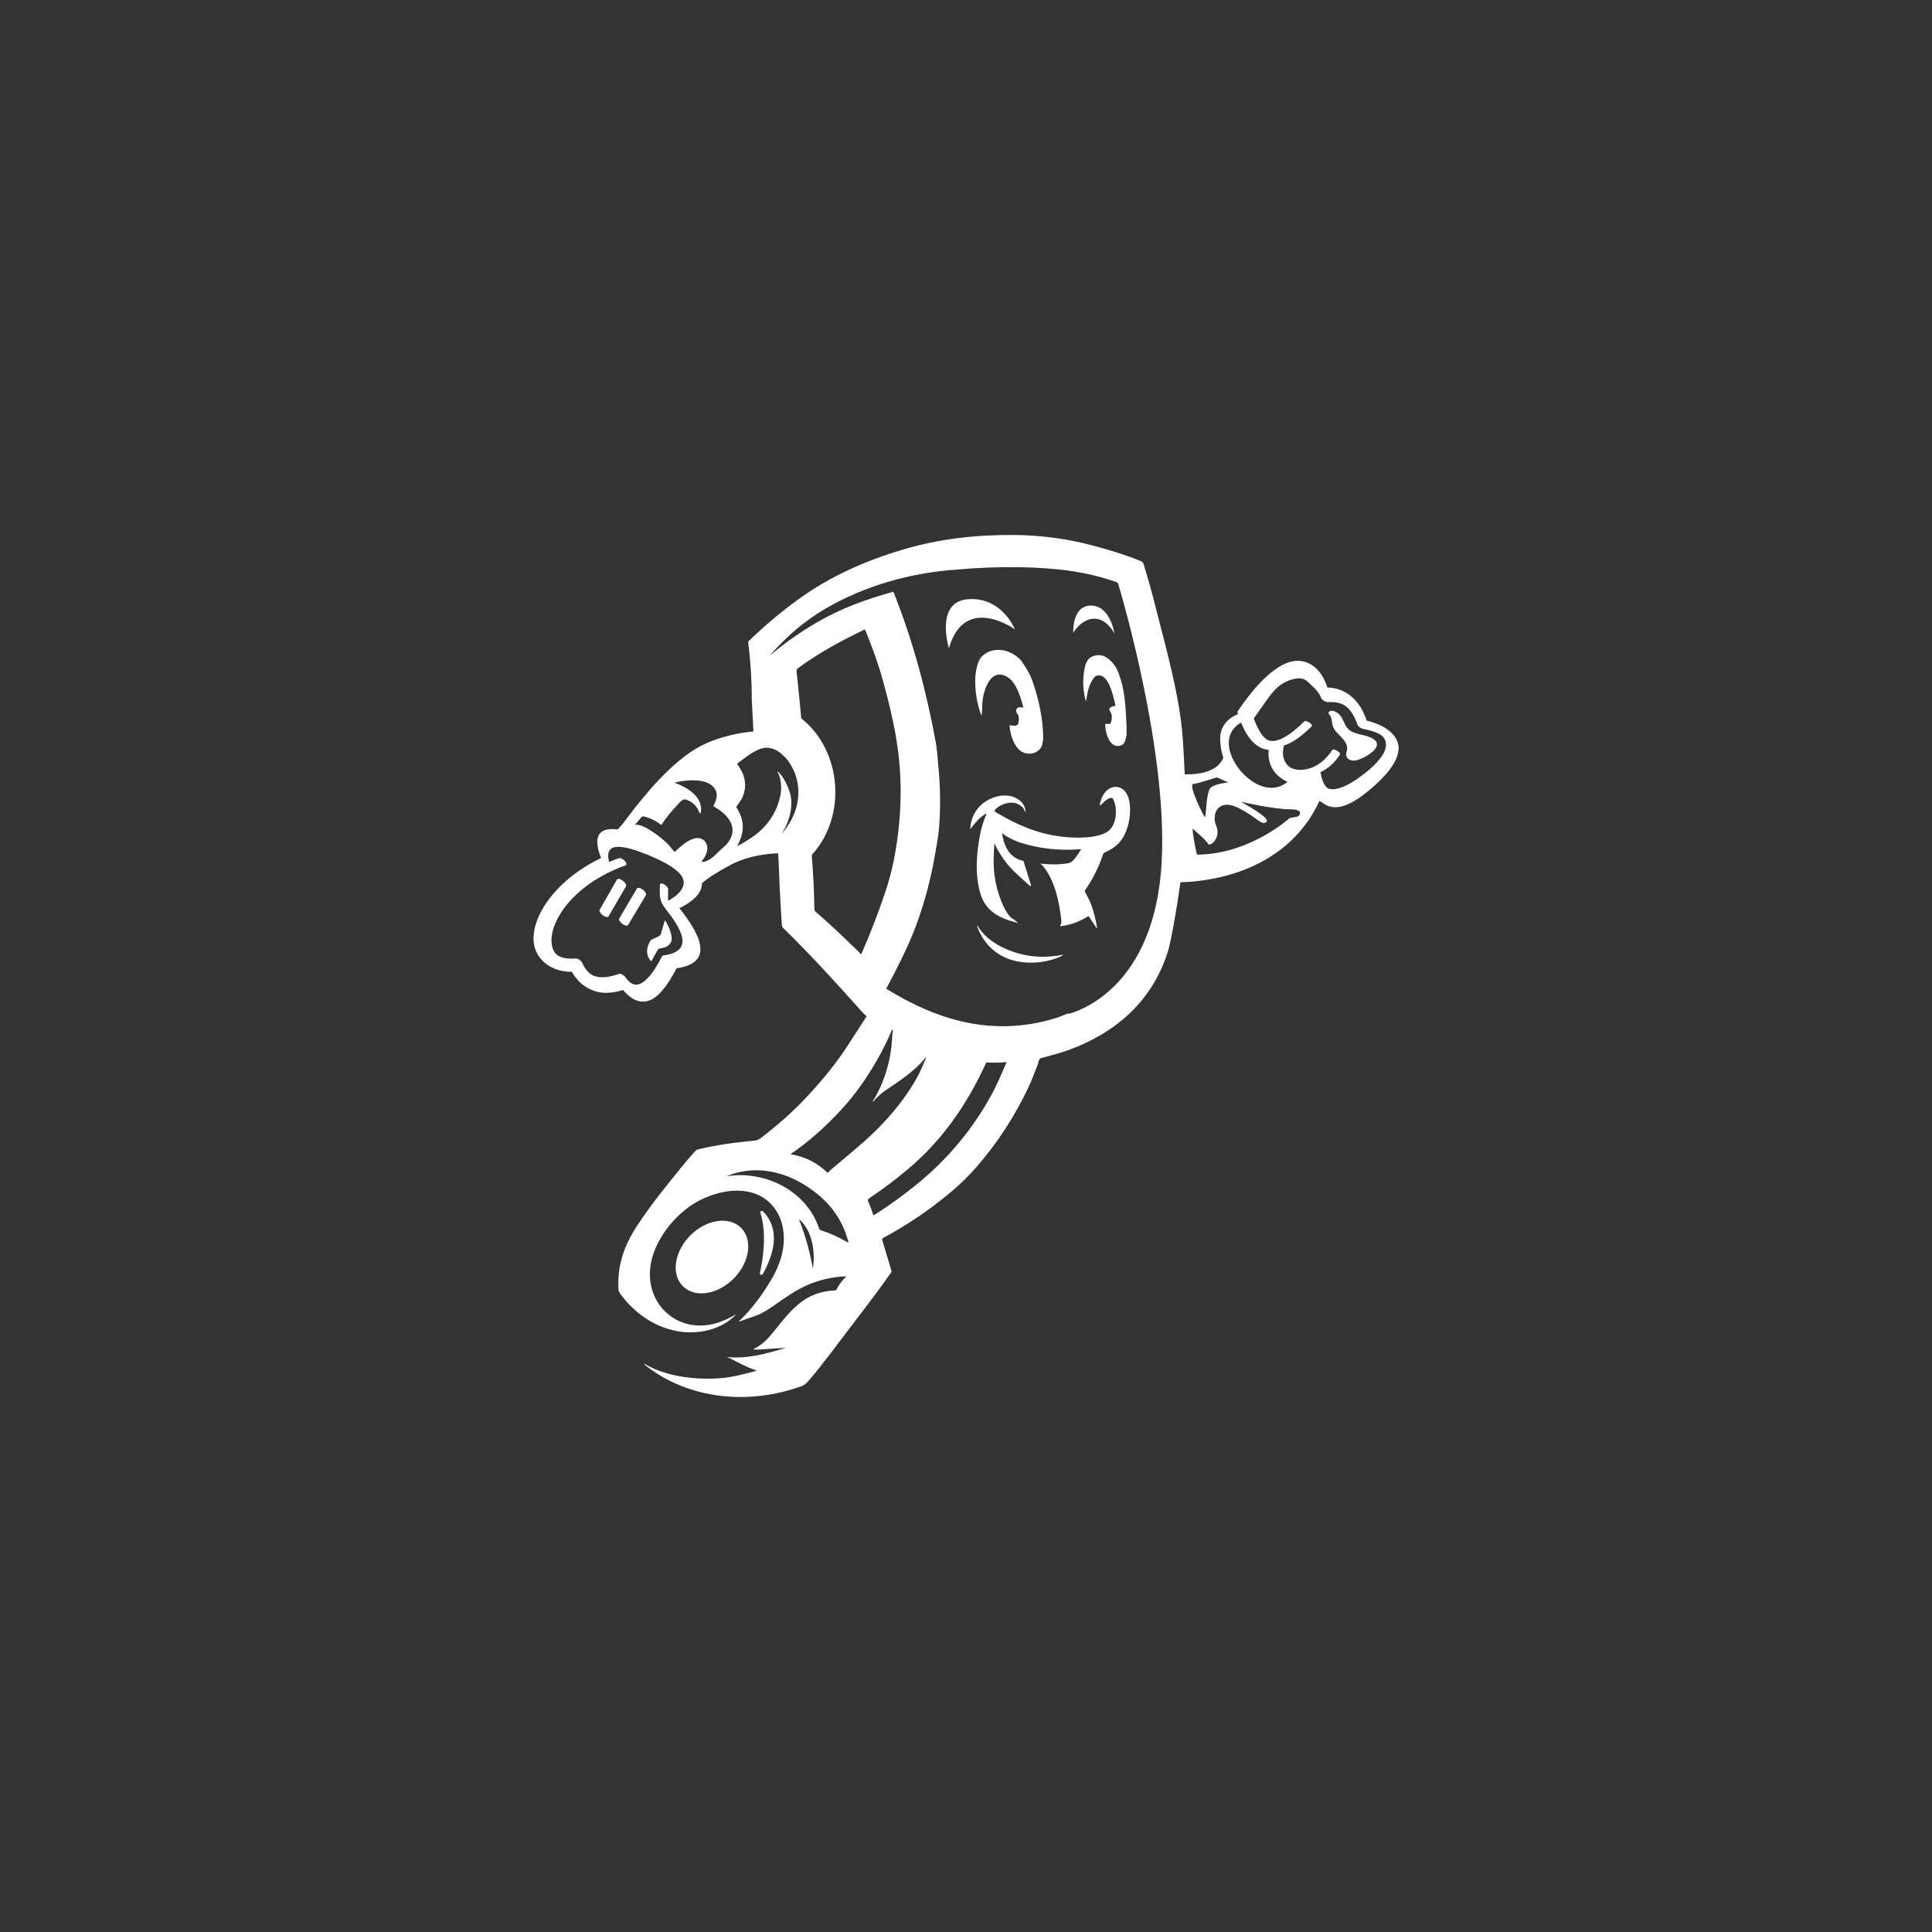 <?xml version="1.0" encoding="UTF-8"?>
<svg id="Layer_1" data-name="Layer 1" xmlns="http://www.w3.org/2000/svg" viewBox="0 0 800 800">
  <rect x="0" y="0" width="800" height="800" fill="#333333" stroke="none"/>
  <defs>
    <style>
      .cls-1 {
        fill: #fff;
      }
    </style>
  </defs>
  <path class="cls-1" d="m579.02,308.61c-.38-2.5-1.94-4.73-4.66-6.65-2.16-1.51-4.99-2.74-8.45-3.58-1.3-3.86-3.14-7.13-5.81-9.53-2.81-2.57-6.24-4.06-10.46-4.18-.86-2.71-2.02-4.92-3.43-6.6-2.45-2.9-5.38-4.39-8.69-4.44-2.59-.05-5.47.91-8.52,2.9-5.02,3.26-10.63,9.29-16.51,18.02-.17.17-.14.48.1.89-.02.12-.05.17-.07.29-5.38,2.28-7.42,6.26-7.27,10.63.1,2.38.41,4.82,1.3,7.42-1.32,3.24-5.18,7.03-15.98,6.86-.19-4.54-.43-9.19-.77-14.23-1.15-17.76-6.96-37.92-11.33-55.18-1.37-5.47-2.88-10.92-4.54-16.34-.26-.91-.43-2.14-1.44-2.52-6.74-2.74-13.7-4.82-20.71-6.67-10.46-2.71-21.12-4.1-31.94-4.18-15.74-.1-30.84,1.56-45.94,6.05-15.46,4.56-29.98,11.04-42.79,20.21-7.54,5.42-14.64,11.38-21.26,17.86-.05.05-.07.1-.07.17,1.01,7.85,1.51,15.72,1.51,23.64,0,.14.67,13.44.67,13.44,0,0-14.76.89-25.82,8.38-12.58,8.54-23.86,24-27.58,28.97-.86,1.15-1.82,2.16-2.76,3.22-1.49-.19-2.83-.22-3.96-.05-4.51.7-5.93,4.3-2.95,11.88-13.66,6.58-22.32,16.06-25.97,24.5-1.46,3.38-2.11,6.62-1.99,9.5.14,3.1,1.27,5.9,3.36,8.16,2.86,3.1,7.01,4.94,12.5,4.97,2.16,3.74,5.06,6.36,8.86,7.75,3.43,1.3,7.54,1.27,12.36-.24,3.72,4.42,7.46,5.76,11.28,4.18,3.46-1.44,7.06-5.83,10.85-13.15,8.38-1.2,10.54-5.02,9.72-9.72-.86-4.82-4.82-10.46-8.52-15.17v-.02c3.46-1.7,5.9-3.5,7.42-5.38,1.32-1.61,1.92-3.26,1.92-4.97,2.76-2.4,7.27-5.16,12.1-7.7,8.59-4.54,19.42-4.73,19.42-4.63.17,1.01.6,13.39.65,14.21.26,5.11.55,10.2.89,15.31.02.58.22,1.01.53,1.34,11.33,11.09,22.03,22.8,32.57,34.63.6.67,1.22,1.27,1.87,1.82.1.05.12.19.05.29-2.88,4.51-5.81,9.02-8.78,13.54-3.7,5.59-8.57,11.69-14.59,18.26-5.45,5.98-11.5,11.57-18.19,16.78-1.42,1.1-2.93,2.59-4.66,2.74-8.02.74-15.86,1.78-23.69,3.7-.34.07-.65.29-.94.62-1.3,1.49-2.71,2.98-3.89,4.44-7.01,8.57-14.18,17.3-20.26,26.57-5.33,8.16-8.26,16.46-7.66,26.38.02.46.22.94.55,1.44,5.71,8.04,14.11,14.06,23.95,15.79,8.38,1.49,17.93-.53,24-6.72.22-.22.17-.24-.07-.1-4.85,2.69-9.48,4.63-15.43,4.44-9.6-.31-17.38-6.94-19.46-16.25-2.81-12.46,5.78-25.58,15.38-32.66,7.9-5.81,20.62-9.48,29.74-4.75,4.8,2.5,8.16,7.2,9.26,12.48,1.7,7.99-.72,15.7-4.9,22.63-3.53,5.86-7.75,11.69-12.74,16.42-.55.5-.48.62.22.36,2.02-.77,4.18-1.54,6.46-2.3,1.9-.65,4.42-2.06,7.51-4.25,4.32-3.05,9.24-6.46,13.75-8.42,5.04-2.18,10.32-3.38,15.89-3.62.17,0,.19.05.07.17-1.63,1.61-2.95,3.43-4.01,5.47-.07.1-.17.17-.31.19-5.54.22-10.46,1.82-14.83,5.3-4.94,3.94-8.78,9.53-12.53,13.87-1.8,2.09-3.98,3.79-6.53,5.11-.22.12-.19.17.02.19.86.05,1.7.05,2.52,0,3.53-.22,7.08-.43,10.63-.7.14,0,.14.02,0,.05-7.56,2.33-15.86,4.61-23.86,3.79-.19-.02-.22.02-.07.14.29.19.72.24.98.38,3.53,1.85,6.84,3.62,10.61,4.94.34.12.34.22-.02.31-4.73,1.3-9.65,2.59-14.59,2.98-10.1.77-22.42-.6-31.34-5.9-.02,0-.05,0-.05.02l-.07.1s-.02.1.02.14c18.36,14.71,43.66,16.8,65.28,8.86,1.63-.6,3.02-2.62,4.18-3.91,1.92-2.21,3.67-4.58,5.5-6.91,1.27-1.58,2.42-3.05,3.41-4.39,7.94-10.61,16.25-21.02,23.83-31.87.12-.19.17-.38.1-.58l-3.82-12.7c-.12-.43.02-.74.41-.96,10.01-5.38,19.25-11.64,27.79-18.79,4.08-3.43,7.73-6.98,10.9-10.66,8.71-10.03,15.86-21.07,21.5-33.07,1.37-2.9,2.54-6.14,3.77-9.26.29-.74.36-2.4,1.39-2.66,2.06-.55,4.13-1.13,6.19-1.7,6.62-1.87,12.91-4.56,18.82-8.06,13.42-7.97,22.51-19.2,27.31-33.72,1.46-4.39,3.82-18.17,5.4-29.35,9-.14,43.25-2.76,57.58-33.7,1.66,1.1,2.95,1.92,3.24,2.04,1.46.55,3,.74,4.61.53,3.1-.41,6.84-2.28,11.21-5.76,5.83-4.61,9.79-8.88,11.88-12.62,1.46-2.62,2.04-5.04,1.73-7.18Zm-297.38,60.53c-1.06,1.3-2.69,2.59-4.94,3.84-.14-.94-.1-1.97-.07-3.24.02-.38.02-.79.05-1.49,0-.62-.74-1.58-1.68-2.09-.96-.53-1.73-.43-1.75.19,0,.36,0,.94-.02,1.49-.1,3.41-.14,5.3,2.59,8.78,2.9,3.72,6.02,8.11,6.67,11.71.65,3.55-1.13,6.43-7.9,7.32-.22.05-.36.12-.41.26-1.63,3.22-3.22,5.81-4.73,7.7-1.54,1.92-3.02,3.17-4.46,3.79-.62.26-1.25.36-1.85.31-1.44-.12-2.83-1.13-4.15-3.05-.53-.72-1.54-1.39-2.26-1.44-.19-.02-.36,0-.46.05-4.32,1.56-7.7,1.78-10.3.82-1.99-.74-3.6-2.57-4.87-5.38-.31-.7-1.25-1.49-2.09-1.75-.24-.05-.43-.1-.58-.07-.6.05-1.18.07-1.73.07-3.22,0-5.38-.77-6.55-2.04-1.1-1.18-1.68-2.93-1.78-5.04-.1-2.35.48-5.04,1.73-7.87,3.72-8.5,13.42-18.19,28.97-23.69.55-.19.41-1.03-.36-1.85-.79-.82-1.87-1.32-2.45-1.13-1.39.5-2.74,1.03-4.03,1.61-1.03-3.91.02-5.81,2.62-6.22,1.51-.22,3.53.02,5.98.67.07.02.12.02.17.05,1.46.38,3.05.91,4.75,1.56,1.56.58,3.24,1.27,4.99,2.04,5.02,2.21,8.64,4.42,10.63,6.58,1.01,1.1,1.58,2.23,1.7,3.38.14,1.34-.31,2.71-1.44,4.1Zm17.54-17.98c-2.26,1.9-5.02,5.69-8.5,5.76-.17,0-.22-.07-.12-.19,1.06-1.39,1.75-2.74,2.14-3.98.89-3.02-1.15-6.5-5.11-5.57-2.9.67-5.95,3.46-8.11,5.5-.07.07-.22.07-.31-.05-1.32-1.66-2.18-2.69-2.57-3.07-2.52-2.57-9.91-8.45-13.49-8.06-.14.02-.19-.02-.07-.14.86-1.03,1.75-2.06,2.66-3.07.24-.24.6-.31,1.08-.19,2.5.65,4.78,1.75,6.79,3.34.14.12.36.07.46-.07,2.04-3.22,4.44-5.86,7.08-8.76.86-.96,1.97-1.94,3.24-1.44,2.52.96,4.25,2.66,5.16,5.11.1.24.24.38.46.46.12.02.22-.02.24-.14,1.03-6.48-5.14-10.32-10.56-12.38-.24-.1-.24-.17.02-.24,4.51-1.13,13.49-1.9,16.32,2.62,1.44,2.28.74,4.58-.46,6.82-.14.24-.05.53.22.65,8.18,4.61,10.39,11.3,3.43,17.14Zm27.86-10.58c-.86,1.44-1.8,2.83-2.83,4.15-.02.02-.05.05-.05.05-.02,0-.05-.02-.05-.02-.05-.02-.07-.07-.02-.1,2.81-4.68,4.61-11.21,2.95-16.58-.77-2.5-2.74-6.82-4.99-8.64-.22-.19-.26-.17-.12.1,1.61,2.78,1.82,6.96,1.22,9.84-1.51,7.08-5.3,12.77-11.38,17.06-1.94,1.37-3.98,2.62-6.12,3.7-.31.17-.38.1-.22-.22,3-5.38,2.83-10.56-.5-15.58-.07-.1-.07-.22.02-.34.84-1.25,1.9-2.54,2.45-3.82,2.21-5.04,1.03-9.38-2.06-13.75-.07-.14-.07-.24.05-.34,2.95-2.18,6.14-4.8,9.43-6,5.52-1.99,10.39,2.69,12.96,7.2,4.15,7.32,3.55,16.2-.74,23.28Zm29.62,54.46c-.02.1-.14.12-.19.05-1.15-1.34-2.88-2.86-3.74-3.7-4.82-4.73-9.77-9.31-14.86-13.75-.38-.34-.62-.65-.65-1.2-.1-7.37-.46-14.74-1.08-22.03-.02-.24.07-.48.22-.67,14.28-15.72,12.29-42.86-4.44-56.16-.1-.1-.17-.22-.17-.36-.58-6.38-1.2-12.79-1.9-19.18-.07-.67.19-1.06.67-1.42,8.62-6.34,17.81-11.28,27.41-15.91.17-.07.26-.05.34.12,2.81,6.96,5.28,13.56,7.27,20.74,2.62,9.38,4.51,17.71,5.69,24.98,2.23,13.61,2.28,27.79.1,42.6-1.06,7.22-2.62,13.87-4.66,19.97-2.95,8.78-6.29,17.45-10.01,25.92Zm-19.97,129.53c-.07.55-.14.55-.24,0-1.13-6.38-2.98-12.94-5.57-19.63v-.02h.02c5.47,4.51,6.67,13.37,5.78,19.66Zm14.35-10.13c-3.5-2.06-7.22-3.74-11.16-5.04-.36-.12-.6-.36-.72-.74-5.16-15.5-22.27-24.07-37.94-21.65-.02,0-.05-.02-.05-.05-.02-.02,0-.05.02-.07,13.61-5.38,27.43-.86,38.18,8.3,5.95,5.09,9.91,11.42,11.93,19.06.02.14-.14.29-.26.19Zm-6.55-30.48c-.5.43-.98.91-1.39,1.42-.14.19-.43.22-.62.05-4.15-3.96-9.07-6.43-14.76-7.42-.29-.05-.31-.17-.07-.31,7.54-5.14,14.21-11.23,20.42-17.9,2.76-2.98,5.38-6.17,7.87-9.6,5.4-7.49,9.84-15.34,13.34-23.59.05-.14.17-.19.31-.1l.12.1s.05.07.05.12c-.17.58-.26,1.42-.31,2.52-.41,9.19-3.07,18.82-8.06,26.76-.02.02-.02.05-.02.07,0,.05.02.07.05.1.05.02.1.02.14-.02,1.73-1.99,3.53-3.62,5.42-4.87,6.48-4.32,11.59-7.78,16.18-13.18.38-.48.48-.43.22.14-1.1,2.57-2.21,5.28-3.5,7.63-5.57,10.18-13.8,19.54-22.27,26.98-2.59,2.28-6.96,5.98-13.1,11.11Zm65.45-29.54c-7.25,13.06-17.04,24.84-28.46,34.42-6.22,5.23-12.77,10.01-19.63,14.35-.1.07-.26,0-.29-.12-.6-2.11-1.37-3.98-2.23-6.02-.05-.12-.02-.24.07-.34.24-.29.53-.53.82-.74,5.45-3.65,10.66-7.56,15.67-11.78,14.4-12.14,24.53-26.83,32.42-44.06.07-.14.17-.22.31-.19,2.69.17,5.35.12,8.04-.14.07-.02.12.05.1.12-2.14,4.92-3.91,9.31-6.82,14.52Zm70.22-88.15c-6.24,46.94-37.8,53.57-38.26,53.71.31-.22.6-.41.89-.62-2.52,1.15-5.18,2.14-8.09,2.93-13.7,3.72-27.46,3.53-41.28-.62-9.84-2.95-17.98-7.1-26.3-12.19-.07-.05-.1-.14-.07-.22,2.5-4.66,4.9-9.36,7.2-14.14,6.31-13.08,10.56-27.29,12.98-41.59.43-2.57,1.25-6.74,1.54-9.98.67-7.7.67-15.67,0-23.86-.53-6.41-.94-10.49-1.27-12.26-4.01-21.7-9.46-42.02-17.47-62.16-.05-.14-.22-.24-.38-.19-11.23,3.19-21.31,6.7-32.06,13.03-6.55,3.86-12.65,8.18-18.34,12.96-.02.05-.07.05-.12,0-.02-.02-.02-.1,0-.12.29-.31.67-.72,1.13-1.2,6.31-6.98,13.56-13.08,21.7-17.81,16.27-9.46,35.26-14.81,54.19-16.08,8.74-.82,17.47-1.13,26.23-.98,13.66.22,27.07,1.56,39.94,6.17.6.24.7.67.74.84,0,0,.02,0,.02.05.62,2.06,23.33,77.69,17.09,124.34Zm33.72-67.08c2.78,6.82,6.36,10.63,11.16,11.3.12,0,.22.02.31.02-.38,3.46.48,6.48,2.18,8.81.02.02.05.07.07.12,1.42,1.87,3.31,3.34,5.5,4.3-3.43,2.93-7.56,3.05-11.42,1.49-.05-.02-.1-.05-.12-.07-.12-.02-.22-.07-.31-.12-3.07-1.37-6.05-3.84-8.3-6.79-2.42-3.14-4.01-6.77-4.13-10.15-.12-3.53,1.32-6.74,5.06-8.9Zm-19.82,25.46c2.14-.22,9.84-2.78,9.84-2.78l4.7,2.14s-5.35.43-7.27,2.14c-1.92,1.73-1.92,11.98-2.35,12.19-.43.22-7.06-13.46-4.92-13.68Zm43.63,13.37l-3.72.74s-16.25,14.95-38.33,15.14c0,0-1.58-6.38-1.85-10.78,0,0,5.57,4.56,6.38,6.22.79,1.63,5.57-2.38,3.46-7.3-2.14-4.94.79-11.5,8.78-7.68,7.97,3.84,9.84,7.68,11.98,6.02,2.11-1.63-10.66-8.4-10.66-8.4,0,0,13.56,3.12,20.23,3.12s3.72,2.9,3.72,2.9Zm34.8-25.44c-1.8,2.95-5.26,6.29-10.42,9.89-3.79,2.64-6.98,4.03-9.55,4.3-.96.07-1.78.02-2.4-.22-.31-.12-.65-.36-.96-.72-.05-.05-.1-.1-.14-.14-.05-.07-.1-.17-.19-.24-.91-1.22-1.56-3-1.97-5.3-.02-.12-.07-.24-.17-.38,2.93-1.32,5.81-3.67,8.16-7.32.24-.34-.29-1.06-1.18-1.58-.89-.53-1.78-.67-2.02-.31-3.41,5.23-7.8,7.7-11.83,8.16-.84.1-1.63.1-2.38.02-.07,0-.14-.02-.22-.02-.65-.07-1.27-.22-1.85-.43-.96-.34-1.78-.91-2.42-1.66-.02-.02-.05-.05-.05-.07-1.56-1.87-2.16-4.61-1.22-7.9,3.31-.96,7.08-3.58,11.47-7.92.31-.31-.14-1.01-1.01-1.58-.86-.55-1.8-.74-2.11-.43-4.42,4.37-8.04,6.94-11.06,7.78-.17,0-.29.02-.38.1-.91.22-1.78.26-2.59.14-2.38-.36-4.49-3.26-6.6-8.57,0-.05-.02-.07-.02-.1-.1-.19-.17-.38-.24-.6,5.09-6.86,7.78-12.05,12.17-14.54,2.54-1.44,4.85-2.11,6.89-2.04,1.37.05,2.54.58,3.46,1.54,1.27,1.32,4.56,3.82,5.35,6.53.17.53,1.03,1.25,1.92,1.58.36.12.67.19.91.17,3.53-.19,5.98.53,7.68,1.92,2.02,1.63,3.48,4.25,4.61,7.51.19.55,1.08,1.25,1.97,1.56.14.05.29.07.41.1,3.22.65,5.57,1.46,7.1,2.42,1.22.79,1.97,1.85,2.21,3.12.31,1.54-.14,3.31-1.32,5.26Z"/>
  <path class="cls-1" d="m450.77,273.77c.09-.11.11-.18.06-.2-.04.13-.06.2-.06.2Z"/>
  <path class="cls-1" d="m466.51,304.33c-.53,2.16-.65,4.49-3.6,4.56-3.84.12-5.28-6.02-5.3-8.95-.02-.1.07-.19.17-.19l1.78-.02c.14,0,.26-.1.31-.22.74-1.82.74-3.65-.36-5.26-.29-.41-.19-.98.22-1.27.46-.31.96-.5,1.51-.55.48-.05.65-.31.55-.77-.72-3-2.81-13.68-7.92-11.78-.41.17-.94.72-1.54,1.68-1.87,3.05-2.04,5.69-2.66,8.95-1.18-4.1-1.44-8.21-.79-12.26.26-1.7.34-2.98,1.49-4.82,1.3-2.11,5.11-2.86,7.51-1.37,2.47,1.54,4.13,3.7,5.16,6.29,1.32,3.38,2.21,7.01,2.64,10.87.55,5.04.84,10.08.84,15.12Z"/>
  <path class="cls-1" d="m431.97,305.7c0,.34-.1.98-.26,1.92-.5,3.77-4.66,5.21-7.73,4.08-3.86-1.42-5.71-7.46-5.93-11.14,0-.14.12-.26.29-.26,1.27.19,3.12.72,3.43-1.2.14-.79.14-1.56.05-2.35-.1-.89-.89-1.34-1.01-1.97-.29-1.85,1.18-2.14,2.59-1.82.19.05.38-.14.31-.34-1.22-4.27-3-10.78-7.46-12.77-6.77-3.02-9.43,7.49-9.5,11.81-.05,2.06-.14,3.62-.31,4.66-.07-.07-.14-.19-.19-.31-1.73-4.73-2.54-9.65-2.42-14.81.1-3.5.98-7.66,2.78-9.43,4.1-4.03,11.18-3.55,16.2,1.68.02.02,3.48,5.02,4.51,7.97,2.78,7.9,4.58,16.01,4.66,24.29Z"/>
  <path class="cls-1" d="m467.95,334.81c.02,3.67-.62,7.06-1.99,10.15-1.8,4.15-4.63,6.31-8.64,8.11-.26.12-.46.34-.53.6-1.8,5.38-4.3,10.37-7.54,15.02-.1.14-.1.34-.02.5.91,1.78,1.97,3.6,2.62,5.42,1.1,3.1,1.9,6.26,2.42,9.5.02.14-.17.24-.26.1l-3.17-4.7c-.07-.12-.19-.12-.34-.05-3.62,2.14-6.79,3.46-11.04,4.03h-.12c-.1,0-.17-.02-.24-.05-.1-.05-.12-.19-.05-.29.36-.55.5-1.3.41-2.23-.82-7.39-2.74-16.66-7.73-22.46-.29-.34-.6-.62-.94-.86,3.98.43,8.11.5,11.78-.22,1.87-.38,3.74-3.62,5.06-5.62.07-.1.05-.14-.07-.12-8.83.72-17.23-.22-25.18-2.76-1.68-.55-3.65-1.46-5.93-2.76-.31-.19-.79-.7-1.25-.94-.19-.1-.26-.02-.22.17.96,5.71,3.31,9.94,8.81,11.14l2.98,9.58c.31,1.01.1,1.15-.67.43-3.22-2.98-6.74-5.78-9.38-9.22-1.22-1.56-3.36-4.54-4.68-7.56-.19-.38-.29-.38-.31.07-.12,1.49-.19,3.07-.26,4.7-.31,7.34,1.06,14.33,4.1,20.9.43.89.89,1.73,1.39,2.5.82,1.22,1.44,1.94,1.87,2.21.98.58,1.87,1.27,2.69,2.09-6.91-1.73-13.1-4.39-15.43-11.76-2.5-7.94-1.82-17.23-.14-25.44.58-2.76,1.42-5.38,2.47-7.82.17-.34.07-.41-.24-.22-2.69,1.66-4.22,3.6-6.24,6.17-.14.19-.22.17-.19-.07.26-3.72,1.61-6.79,4.01-9.26,3.48-3.58,9.91-5.74,14.69-3.46,2.33,1.13,3.67,2.71,4.1,4.82.26,1.42.12,1.46-.48.14-.31-.7-.91-1.34-1.82-1.92-2.86-1.9-6.96-.84-9.48,1.18-.43.34-.74.74-.96,1.18-.02.12,0,.24.1.31,11.16,6.79,22.01,10.97,35.3,10.8,3.5-.05,7.42-.46,10.63-2.02,4.61-2.23,5.16-9.94,3.07-13.94-.24-.43-.6-.6-1.08-.48-1.63.43-2.76,1.8-3.94,2.88-.38.31-.53.24-.46-.24.53-3.46,3.1-7.7,7.2-7.15,4.15.58,5.28,5.42,5.3,8.9Z"/>
  <path class="cls-1" d="m413.93,395.31c7.13,4.38,17.63,4.16,25.09.82.38-.17.75-.39,1.08-.65.2-.16.18-.21-.07-.16-8.95,1.82-17.44.72-25.46-3.31-3.52-1.77-7.91-5.04-9.74-8.72-.08-.16-.13-.16-.14.03-.02.24.01.47.09.68,1.86,4.94,4.92,8.71,9.15,11.31h0Z"/>
  <path class="cls-1" d="m282.78,532.62c4.96,4.93,14.37,3.5,21.02-3.19,6.64-6.69,8-16.11,3.04-21.04-4.96-4.93-14.37-3.5-21.02,3.19-6.64,6.69-8,16.11-3.04,21.04h0Z"/>
  <path class="cls-1" d="m267.44,370.7c.31-.52-.27-1.56-1.29-2.33-1.02-.77-2.1-.98-2.41-.46l-7.32,12.43c-.29.5.29,1.51,1.29,2.25,1.01.74,2.06.95,2.36.45l7.37-12.35h0Z"/>
  <path class="cls-1" d="m259.21,367.01c.3-.52-.29-1.57-1.32-2.34-1.03-.78-2.11-.98-2.41-.46l-7.18,12.52c-.29.5.3,1.52,1.32,2.27,1.01.75,2.07.95,2.36.45l7.23-12.44h0Z"/>
  <path class="cls-1" d="m271.35,419.05c-.11-.05-.22-.08-.34-.09.11.03.22.06.34.09Z"/>
  <path class="cls-1" d="m272.95,349.49c-.16-.11-.33-.22-.51-.3.17.1.34.2.51.3Z"/>
  <path class="cls-1" d="m554.35,295.62c1.77,1.6,2.13,4.3,3.76,6.06,2.68,2.9,7.6,2.16,10.8,4.48.45.32.87.72,1.09,1.23.6,1.41-.53,2.93-1.7,3.92-1.6,1.34-3.43,2.41-5.39,3.12-1.05.38-2.18.67-3.28.45-1.1-.22-2.13-1.08-2.23-2.19-.07-.75.27-1.47.39-2.22.3-1.96-1-3.8-2.38-5.22-1.38-1.43-2.98-2.8-3.55-4.7-.46-1.54-.23-3.4-1.34-4.56-1.4-1.45,1.3-2.65,3.84-.35Z"/>
  <path class="cls-1" d="m316.03,501.68c3.47,3.61,7.99,11.24-.16,25.88-.36.66-1.37.28-1.2-.46,1.28-5.74,2.92-16.31.2-24.87-.23-.71.64-1.1,1.15-.56Z"/>
  <path class="cls-1" d="m275.18,381.44c0-.22.29-.3.4-.11,1.04,1.84,3.66,6.95,2.06,9.15-1.97,2.7-4.42,1.72-5.16,2.7-.49.65-1.83,3.11-2.68,4.72-.12.23-.24.04-.41-.15-1.63-1.74-2.17-4.64-.13-8.16.7-1.2,4.55-1.46,4.55-3.42l1.38-4.73Z"/>
  <path class="cls-1" d="m420.26,260.61s-20.83-15-27.33,7.83c0,0-6-19.33,8-20.33,14-1,19.33,12.5,19.33,12.5Z"/>
  <path class="cls-1" d="m461.49,262.34s-3.12-6.27-8.46-6.16c-5.34.11-8.62,5.84-8.62,5.84,0,0-.65-11.24,7.34-11.27,7.99-.03,9.74,11.59,9.74,11.59Z"/>
</svg>